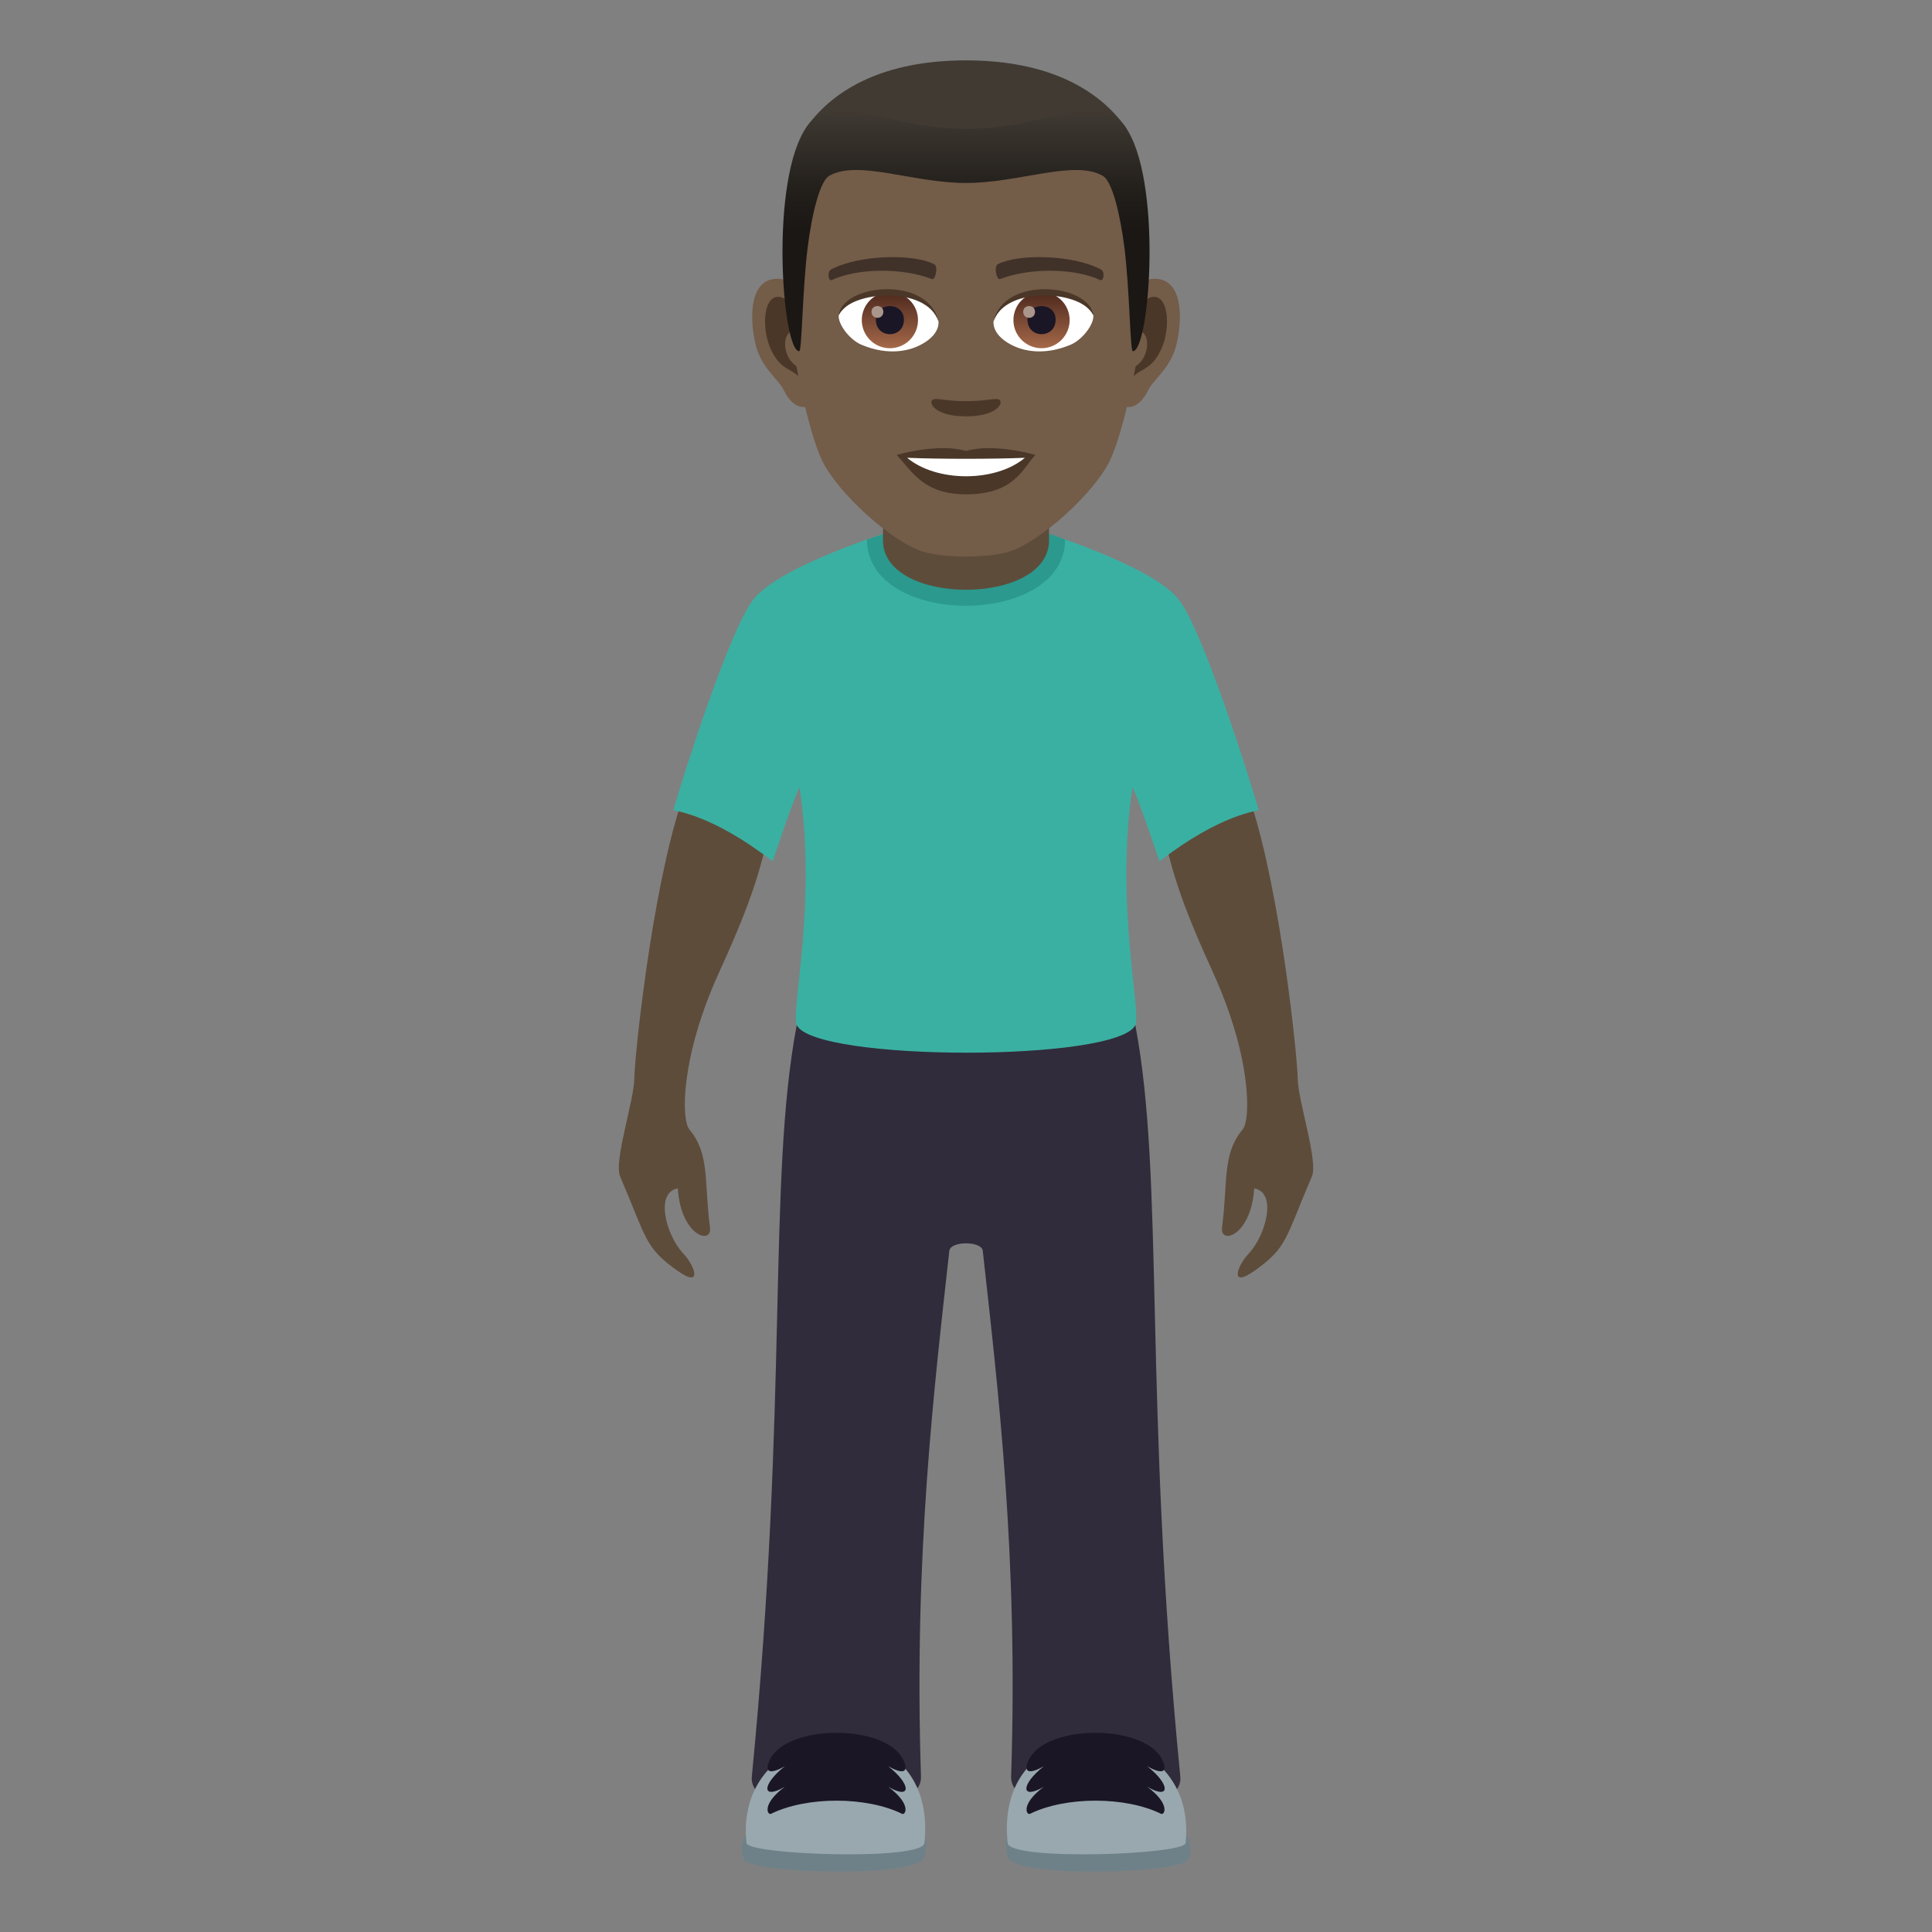 <?xml version="1.0" encoding="utf-8"?>
<!-- Generator: Adobe Illustrator 15.0.0, SVG Export Plug-In . SVG Version: 6.00 Build 0)  -->
<!DOCTYPE svg PUBLIC "-//W3C//DTD SVG 1.1//EN" "http://www.w3.org/Graphics/SVG/1.1/DTD/svg11.dtd">
<svg version="1.1" id="Layer_1" xmlns:x="http://ns.adobe.com/Extensibility/1.0/" xmlns:i="http://ns.adobe.com/AdobeIllustrator/10.0/" xmlns:graph="http://ns.adobe.com/Graphs/1.0/"
	 xmlns="http://www.w3.org/2000/svg" xmlns:xlink="http://www.w3.org/1999/xlink" xmlns:a="http://ns.adobe.com/AdobeSVGViewerExtensions/3.0/"
	 x="0px" y="0px" width="64px" height="64px" viewBox="0 0 64 64" enable-background="new 0 0 64 64" xml:space="preserve">
<rect x="0" y="0" width="64" height="64" fill="#808080" stroke="none"/>
<path fill="#5E4C3B" d="M25.359,28.034c-0.734-1.438-2.797-1.438-2.797-1.438c-0.984,3.016-1.541,8.407-1.551,9.146
	c-0.009,0.718-0.682,2.729-0.471,3.223c0.896,2.094,0.811,2.356,1.909,3.135c0.832,0.589,0.571-0.167,0.194-0.565
	c-0.584-0.617-0.955-2.036-0.189-2.168c0.098,1.583,1.144,1.882,1.066,1.295c-0.201-1.514,0.001-2.432-0.682-3.245
	c-0.275-0.329-0.295-2.397,0.975-5.188C24.585,30.531,25.031,29.409,25.359,28.034z"/>
<path fill="#5E4C3B" d="M38.643,28.034c0.734-1.438,2.797-1.438,2.797-1.438c0.984,3.016,1.539,8.407,1.549,9.146
	c0.01,0.718,0.683,2.729,0.471,3.223c-0.896,2.094-0.811,2.356-1.908,3.135c-0.832,0.589-0.572-0.167-0.194-0.565
	c0.583-0.617,0.955-2.036,0.189-2.168c-0.099,1.583-1.144,1.882-1.066,1.295c0.201-1.514-0.001-2.432,0.682-3.245
	c0.275-0.329,0.295-2.397-0.974-5.188C39.416,30.531,38.971,29.409,38.643,28.034z"/>
<path fill="#302C3B" d="M37.609,33.957H26.393c-0.979,5.166-0.256,12.302-1.488,24.896c-0.156,1.586,5.654,1.596,5.604,0
	c-0.242-7.347,0.445-12.938,0.938-17.416c0.037-0.334,1.072-0.334,1.109,0c0.492,4.478,1.182,10.069,0.939,17.416
	c-0.053,1.596,5.76,1.586,5.604,0C37.865,46.259,38.588,39.123,37.609,33.957z"/>
<path fill="#3AB0A2" d="M39.037,19.847c-0.906-1.135-4.635-2.271-4.635-2.271H29.6c0,0-3.73,1.137-4.635,2.271
	c-0.793,0.992-2.32,5.816-2.658,6.982c0.045,0.055,1.227,0.112,3.287,1.702c0,0,0.641-1.935,0.891-2.447
	c0.588,3.813-0.297,7.448-0.092,7.873c0.584,1.213,10.625,1.227,11.217,0c0.205-0.425-0.68-4.06-0.094-7.873
	c0.252,0.513,0.893,2.447,0.893,2.447c2.061-1.59,3.242-1.647,3.287-1.702C41.357,25.663,39.83,20.839,39.037,19.847z"/>
<path fill="#6E8189" d="M24.646,61.602c0.184,0.452,5.762,0.637,5.971-0.084C31.426,58.725,23.736,59.372,24.646,61.602z"/>
<path fill="#99A8AE" d="M24.727,61.053c0.041,0.392,5.834,0.597,5.896,0C31.119,56.3,24.273,56.696,24.727,61.053z"/>
<path fill="#1A1626" d="M29.883,58.226c-0.645-1.102-3.703-1.096-4.344,0c-0.117,0.192-0.316,0.716,0.457,0.286
	c-0.768,0.602-0.768,1.127,0,0.678c-0.773,0.578-0.574,0.943-0.457,0.896c1.176-0.582,3.166-0.582,4.344,0
	c0.119,0.047,0.316-0.318-0.457-0.896c0.768,0.449,0.768-0.076,0-0.678C30.199,58.941,30.002,58.418,29.883,58.226z"/>
<path fill="#6E8189" d="M39.355,61.602c-0.184,0.452-5.762,0.637-5.971-0.084C32.576,58.725,40.266,59.372,39.355,61.602z"/>
<path fill="#99A8AE" d="M39.275,61.053c-0.041,0.392-5.834,0.597-5.896,0C32.883,56.3,39.727,56.696,39.275,61.053z"/>
<path fill="#1A1626" d="M34.119,58.226c0.645-1.102,3.701-1.096,4.344,0c0.117,0.192,0.316,0.716-0.457,0.286
	c0.768,0.602,0.768,1.127,0,0.678c0.773,0.578,0.574,0.943,0.457,0.896c-1.178-0.582-3.166-0.582-4.344,0
	c-0.119,0.047-0.316-0.318,0.457-0.896c-0.768,0.449-0.768-0.076,0-0.678C33.803,58.941,34,58.418,34.119,58.226z"/>
<path fill="#2B998D" d="M28.719,17.874c0,2.926,6.563,2.92,6.563-0.005l-0.59-0.212h-5.346L28.719,17.874z"/>
<path fill="#5E4C3B" d="M29.25,17.906c0,2.175,5.5,2.175,5.5,0c0-0.74,0-2.406,0-2.406h-5.5C29.25,15.5,29.25,17.166,29.25,17.906z"
	/>
<path id="Path_3048_" fill="#735C48" d="M38.131,9.243c-0.949,0.114-1.635,3.293-1.037,4.131c0.083,0.118,0.572,0.305,0.934-0.436
	c0.202-0.409,0.781-0.752,0.961-1.598C39.219,10.258,39.074,9.129,38.131,9.243z"/>
<path id="Path_3047_" fill="#735C48" d="M25.871,9.243c0.949,0.114,1.634,3.293,1.037,4.131c-0.084,0.118-0.573,0.305-0.936-0.436
	c-0.201-0.409-0.779-0.752-0.959-1.598C24.783,10.258,24.928,9.129,25.871,9.243z"/>
<path id="Path_3046_" fill="#4A3728" d="M38.105,9.853c-0.248,0.078-0.519,0.455-0.664,1.081c0.865-0.186,0.648,1.257-0.104,1.284
	c0.006,0.144,0.016,0.293,0.033,0.45c0.363-0.526,0.73-0.314,1.096-1.098C38.796,10.864,38.717,9.66,38.105,9.853z"/>
<path id="Path_3045_" fill="#4A3728" d="M26.561,10.932c-0.146-0.624-0.416-1.002-0.663-1.079c-0.613-0.192-0.692,1.012-0.363,1.718
	c0.364,0.783,0.732,0.571,1.096,1.098c0.018-0.157,0.027-0.307,0.034-0.451C25.919,12.182,25.707,10.757,26.561,10.932z"/>
<path id="Path_3044_" fill="#735C48" d="M32,3.133c-4.11,0-6.092,3.111-5.844,7.437c0.05,0.87,0.59,3.709,1.098,4.727
	c0.522,1.042,2.266,2.648,3.334,2.981c0.674,0.209,2.151,0.209,2.826,0c1.068-0.333,2.812-1.939,3.332-2.981
	c0.51-1.018,1.049-3.855,1.099-4.727C38.094,6.244,36.113,3.133,32,3.133z"/>
<path id="Path_3043_" fill="#403229" d="M36.467,8.926c-0.939-0.498-2.739-0.522-3.41-0.175c-0.143,0.066-0.047,0.538,0.072,0.494
	c0.936-0.37,2.441-0.378,3.316,0.031C36.563,9.329,36.611,8.995,36.467,8.926z"/>
<path id="Path_3042_" fill="#403229" d="M27.533,8.926c0.94-0.498,2.739-0.522,3.41-0.175c0.144,0.066,0.049,0.538-0.072,0.494
	c-0.936-0.37-2.439-0.378-3.316,0.031C27.439,9.329,27.392,8.995,27.533,8.926z"/>
<path id="Path_3041_" fill="#4A3728" d="M33.11,13.246c-0.117-0.082-0.394,0.043-1.11,0.043c-0.715,0-0.992-0.125-1.109-0.043
	c-0.141,0.099,0.084,0.546,1.109,0.546C33.027,13.792,33.252,13.345,33.11,13.246z"/>
<path id="Path_3040_" fill="#4A3728" d="M32,14.94c-0.924-0.272-2.295,0.129-2.295,0.129c0.521,0.568,0.904,1.306,2.295,1.306
	c1.594,0,1.865-0.837,2.297-1.306C34.297,15.069,32.924,14.666,32,14.94z"/>
<path id="Path_3039_" fill="#FFFFFF" d="M30.05,15.165c0.97,0.813,2.927,0.819,3.901,0C32.919,15.209,31.09,15.21,30.05,15.165z"/>
<path id="Path_3038_" fill="#FFFFFF" d="M31.086,10.623c0.035,0.271-0.15,0.594-0.662,0.836c-0.324,0.154-1,0.335-1.888-0.039
	c-0.399-0.168-0.786-0.691-0.751-0.979C28.266,9.532,30.635,9.399,31.086,10.623z"/>
<linearGradient id="Oval_1_" gradientUnits="userSpaceOnUse" x1="-423.936" y1="480.509" x2="-423.936" y2="480.792" gradientTransform="matrix(6.57 0 0 -6.57 2814.78 3168.528)">
	<stop  offset="0" style="stop-color:#A6694A"/>
	<stop  offset="1" style="stop-color:#4F2A1E"/>
	<a:midPointStop  offset="0" style="stop-color:#A6694A"/>
	<a:midPointStop  offset="0.5" style="stop-color:#A6694A"/>
	<a:midPointStop  offset="1" style="stop-color:#4F2A1E"/>
</linearGradient>
<circle id="Oval_248_" fill="url(#Oval_1_)" cx="29.479" cy="10.604" r="0.931"/>
<path id="Path_3037_" fill="#1A1626" d="M29.014,10.588c0,0.643,0.93,0.643,0.93,0C29.943,9.99,29.014,9.99,29.014,10.588z"/>
<path id="Path_3036_" fill="#AB968C" d="M28.871,10.327c0,0.27,0.391,0.27,0.391,0C29.262,10.076,28.871,10.076,28.871,10.327z"/>
<path id="Path_3035_" fill="#4A3728" d="M31.09,10.659c-0.377-1.215-2.955-1.036-3.305-0.219
	C27.915,9.395,30.768,9.118,31.09,10.659z"/>
<path id="Path_3034_" fill="#FFFFFF" d="M32.915,10.623c-0.034,0.271,0.149,0.594,0.661,0.836c0.325,0.154,1,0.335,1.889-0.039
	c0.399-0.168,0.786-0.691,0.752-0.979C35.735,9.532,33.366,9.399,32.915,10.623z"/>
<linearGradient id="Oval_2_" gradientUnits="userSpaceOnUse" x1="-425.87" y1="480.509" x2="-425.87" y2="480.792" gradientTransform="matrix(6.57 0 0 -6.57 2832.511 3168.528)">
	<stop  offset="0" style="stop-color:#A6694A"/>
	<stop  offset="1" style="stop-color:#4F2A1E"/>
	<a:midPointStop  offset="0" style="stop-color:#A6694A"/>
	<a:midPointStop  offset="0.5" style="stop-color:#A6694A"/>
	<a:midPointStop  offset="1" style="stop-color:#4F2A1E"/>
</linearGradient>
<circle id="Oval_247_" fill="url(#Oval_2_)" cx="34.502" cy="10.604" r="0.931"/>
<path id="Path_3033_" fill="#1A1626" d="M34.037,10.588c0,0.643,0.932,0.643,0.932,0C34.969,9.99,34.037,9.99,34.037,10.588z"/>
<path id="Path_3032_" fill="#AB968C" d="M33.895,10.327c0,0.27,0.391,0.27,0.391,0C34.285,10.076,33.895,10.076,33.895,10.327z"/>
<path id="Path_3031_" fill="#4A3728" d="M32.912,10.659c0.377-1.215,2.952-1.041,3.305-0.219
	C36.086,9.395,33.233,9.118,32.912,10.659z"/>
<path fill="#403A33" d="M37.252,4.164C36.352,2.946,34.705,2,32,2c-2.703,0-4.35,0.946-5.25,2.164
	C25.477,5.888,38.525,5.888,37.252,4.164z"/>
<linearGradient id="SVGID_1_" gradientUnits="userSpaceOnUse" x1="32.001" y1="11.634" x2="32.001" y2="3.648">
	<stop  offset="0.5" style="stop-color:#1A1714"/>
	<stop  offset="0.672" style="stop-color:#231F1B"/>
	<stop  offset="0.952" style="stop-color:#3B362F"/>
	<stop  offset="1" style="stop-color:#403A33"/>
	<a:midPointStop  offset="0.5" style="stop-color:#1A1714"/>
	<a:midPointStop  offset="0.6" style="stop-color:#1A1714"/>
	<a:midPointStop  offset="1" style="stop-color:#403A33"/>
</linearGradient>
<path fill="url(#SVGID_1_)" d="M37.252,4.164c-0.9-1.218-2.547,0.104-5.252,0.104c-2.703,0-4.35-1.321-5.25-0.104
	c-1.273,1.724-0.842,7.47-0.275,7.47c0.091,0,0.104-2.011,0.275-3.4c0.139-1.132,0.408-2.229,0.717-2.408
	C28.41,5.277,30.231,6.061,32,6.061c1.77,0,3.591-0.783,4.534-0.235c0.31,0.179,0.577,1.276,0.718,2.408
	c0.171,1.39,0.184,3.4,0.274,3.4C38.093,11.634,38.525,5.888,37.252,4.164z"/>
</svg>
